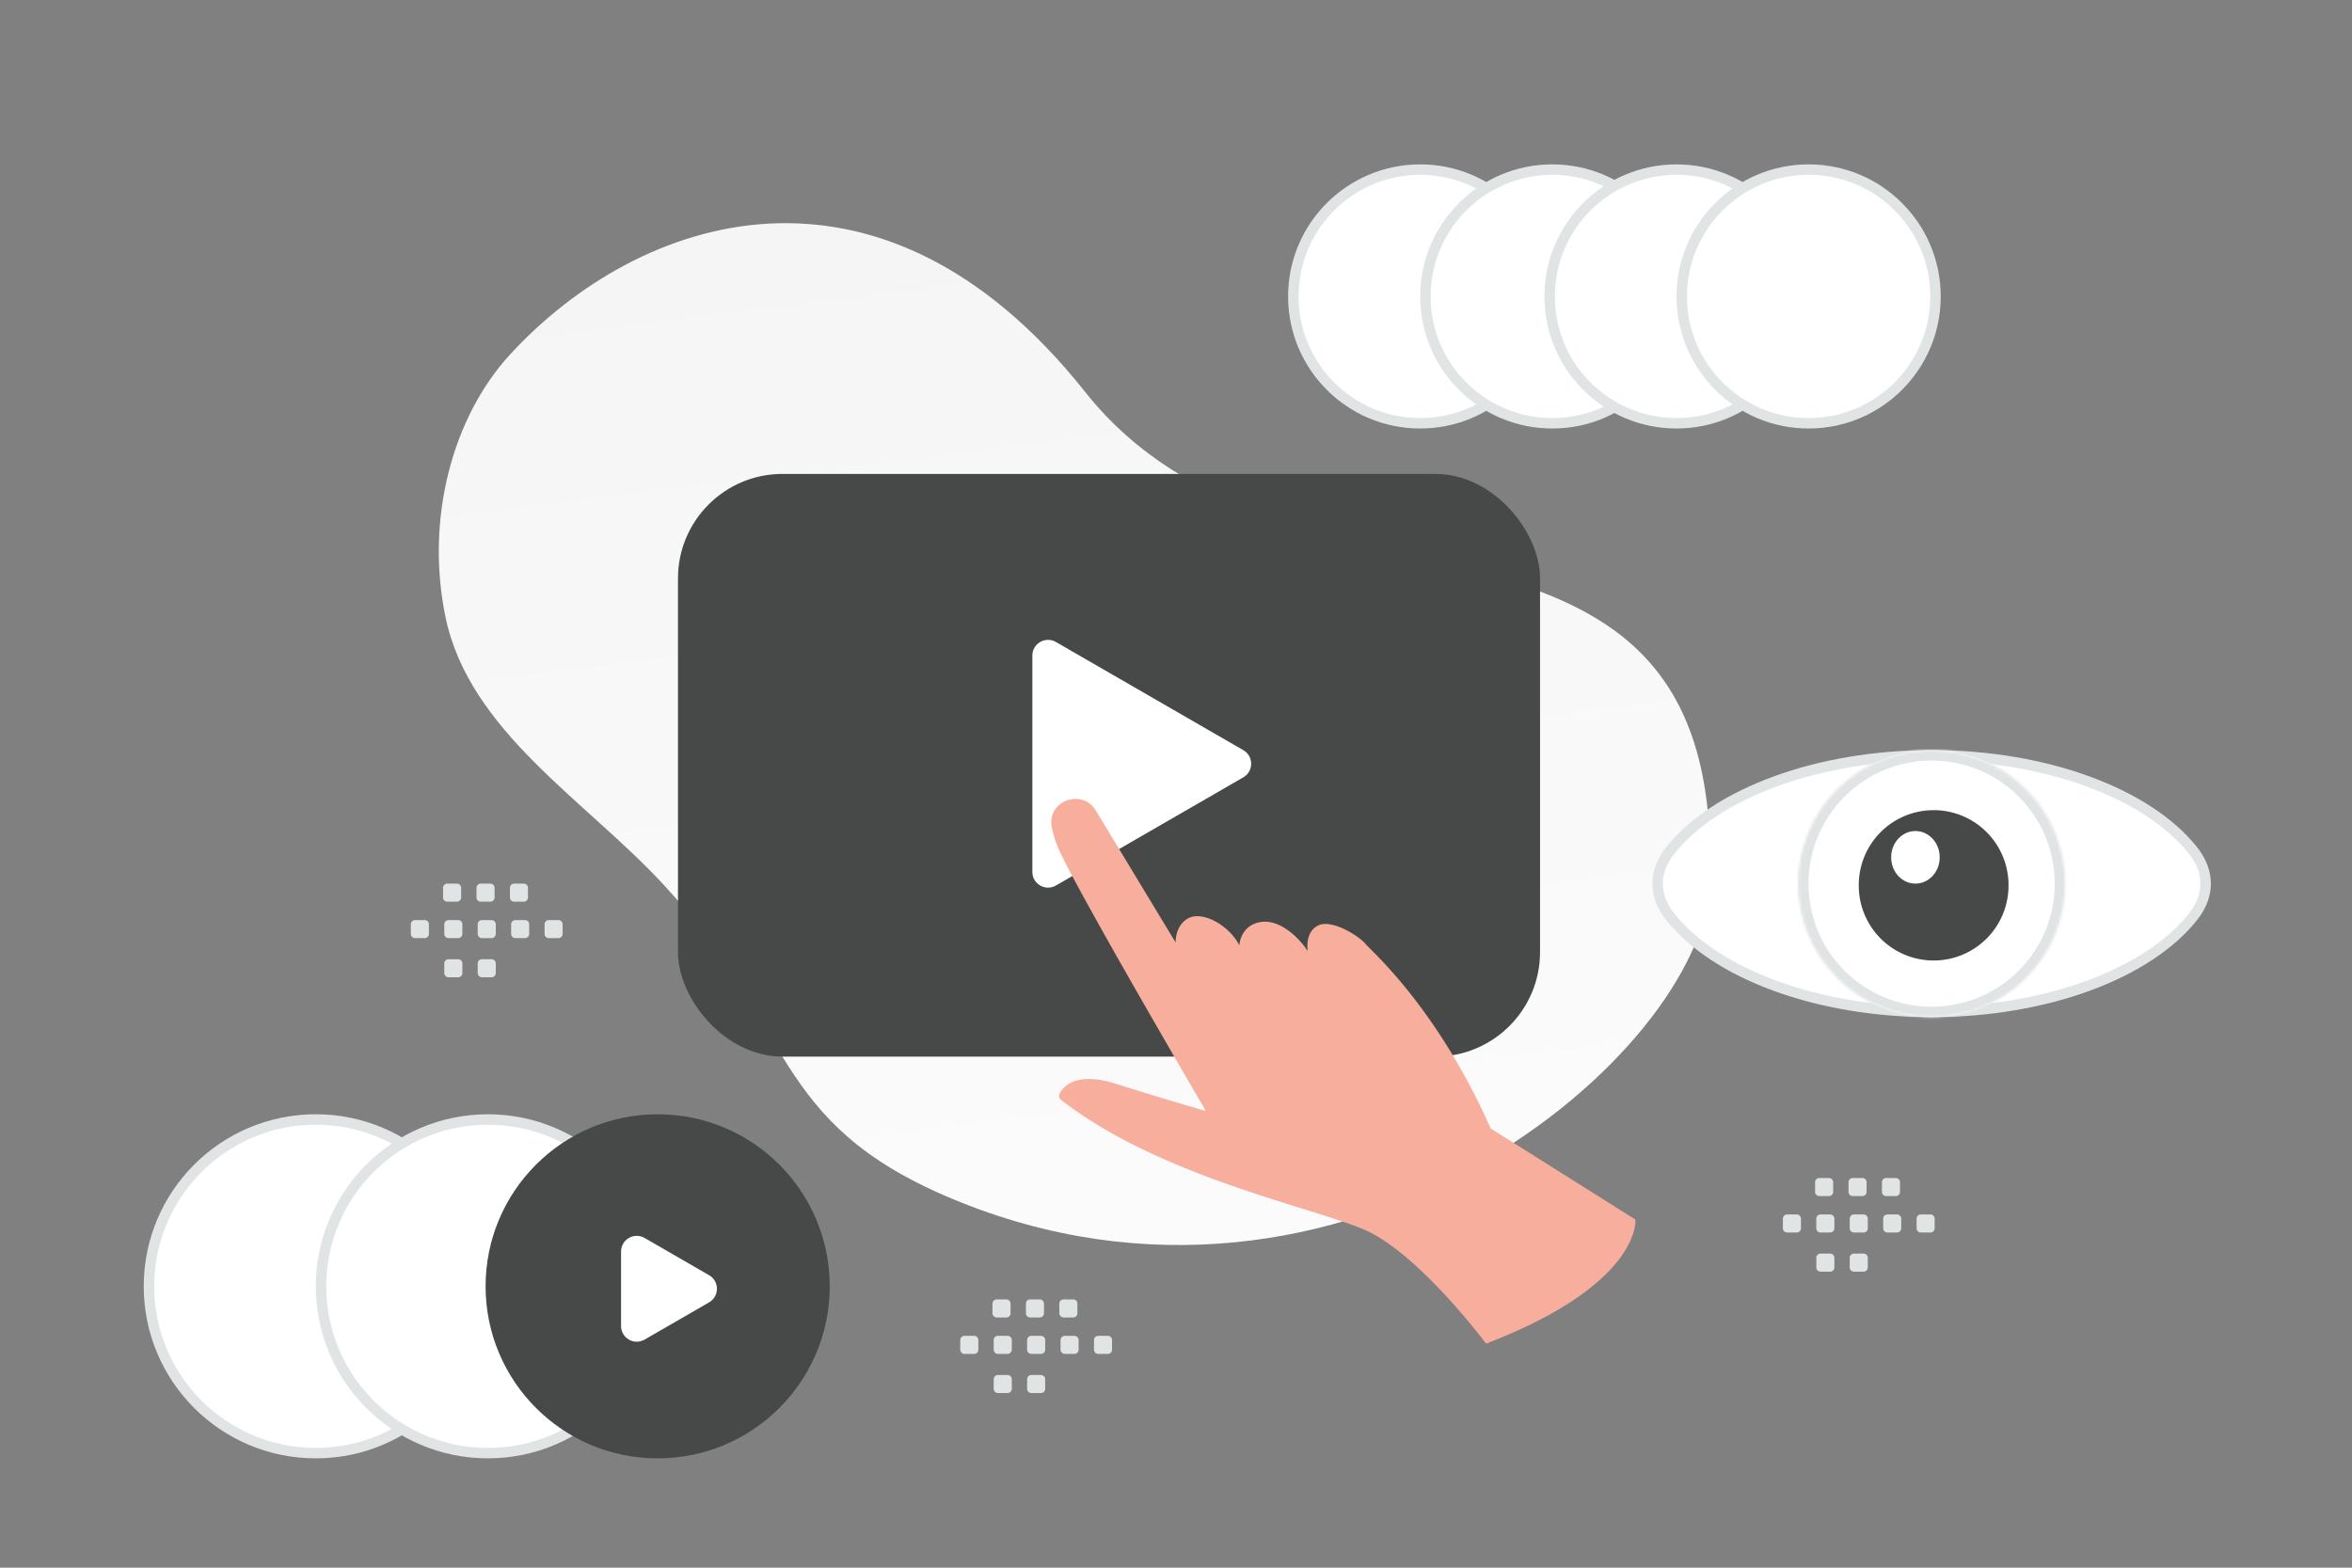<svg width="900" height="600" viewBox="0 0 900 600" fill="none" xmlns="http://www.w3.org/2000/svg"><rect x="0" y="0" width="900" height="600" fill="#808080" stroke="none"/><path fill="transparent" d="M0 0h900v600H0z"/><circle cx="543.444" cy="113.456" r="48.548" fill="#fff" stroke="#E1E4E5" stroke-width="4"/><circle cx="593.992" cy="113.456" r="48.548" fill="#fff" stroke="#E1E4E5" stroke-width="4"/><circle cx="641.528" cy="113.456" r="48.548" fill="#fff" stroke="#E1E4E5" stroke-width="4"/><circle cx="692.076" cy="113.456" r="48.548" fill="#fff" stroke="#E1E4E5" stroke-width="4"/><path d="M654.196 338.481c-2.539 64.426-140.095 182.998-290.029 120.254-69.733-29.184-60.152-65.856-110.17-120.069-29.814-32.312-74.52-58.826-83.54-102.572-7.794-37.76 2.803-76.564 24.7-100.396 49.245-53.595 141.435-84.806 220.078 14.306s245.492 22.317 238.961 188.477z" fill="url(#a)"/><rect x="259.429" y="181.383" width="329.874" height="223.013" rx="40" fill="#464947"/><path d="M475.765 287.113c4 2.309 4 8.083 0 10.392l-71.728 41.412c-4 2.31-9-.577-9-5.196v-82.824c0-4.619 5-7.506 9-5.196l71.728 41.412z" fill="#fff"/><path d="M568.647 514.252s-26.001-34.958-46.948-43.777c-20.725-8.724-78.384-20.439-115.696-49.54a1.897 1.897 0 0 1-.537-2.362c1.484-2.866 6.381-8.503 21.389-3.811 19.524 6.142 34.595 10.456 34.595 10.456s-44.611-76.184-55.163-97.726c-2.085-4.251-3.286-7.905-3.854-11.086-1.77-9.92 11.689-14.802 16.902-6.172l30.52 50.484s-.285-6.708 5.086-9.385c5.087-2.519 14.976 2.268 19.304 10.456 0 0 .316-7.558 8.025-8.881 7.709-1.323 15.26 6.551 18.135 11.117 0 0-1.264-7.275 4.012-9.826s15.671 4.094 18.135 7.086c2.464 2.992 27.266 24.219 47.865 70.61l55.384 34.864s2.464 24.597-57.154 47.493z" fill="#F8AE9D"/><circle cx="120.846" cy="492.311" r="63.846" fill="#fff" stroke="#E1E4E5" stroke-width="4"/><circle cx="186.692" cy="492.311" r="63.846" fill="#fff" stroke="#E1E4E5" stroke-width="4"/><circle cx="251.659" cy="492.311" r="64.346" fill="#464947" stroke="#464947" stroke-width="3"/><path d="M271.336 488.057c4 2.31 4 8.083 0 10.393l-24.686 14.252c-4 2.309-9-.577-9-5.196v-28.505c0-4.619 5-7.506 9-5.196l24.686 14.252z" fill="#fff"/><path d="M634.279 338.189c0-4.287 1.603-8.619 4.861-12.714l-1.565-1.245 1.565 1.245c17.445-21.929 56.462-36.393 99.999-36.393 43.538 0 82.555 14.464 100 36.393 3.258 4.095 4.861 8.427 4.861 12.714 0 4.287-1.603 8.62-4.861 12.715-17.445 21.929-56.462 36.393-100 36.393-43.537 0-82.554-14.464-99.999-36.393l-1.565 1.245 1.565-1.245c-3.258-4.095-4.861-8.428-4.861-12.715z" fill="#fff" stroke="#E1E4E5" stroke-width="4"/><mask id="b" fill="#fff"><path fill-rule="evenodd" clip-rule="evenodd" d="M775.289 302.062c19.944 19.939 19.944 52.308 0 72.28-19.944 19.939-52.321 19.939-72.299 0-19.944-19.938-19.944-52.307 0-72.28 19.978-19.973 52.338-19.973 72.299 0z"/></mask><path fill-rule="evenodd" clip-rule="evenodd" d="M775.289 302.062c19.944 19.939 19.944 52.308 0 72.28-19.944 19.939-52.321 19.939-72.299 0-19.944-19.938-19.944-52.307 0-72.28 19.978-19.973 52.338-19.973 72.299 0z" fill="#fff"/><path d="m775.289 374.342 2.828 2.829.002-.002-2.83-2.827zm-72.299 0-2.828 2.829.003.003 2.825-2.832zm0-72.28-2.828-2.829-.002.003 2.83 2.826zm69.471 2.829c18.38 18.375 18.383 48.212-.003 66.625l5.661 5.653c21.502-21.533 21.506-56.433-.002-77.936l-5.656 5.658zm0 66.623c-18.381 18.376-48.227 18.379-66.645-.003l-5.651 5.663c21.538 21.496 56.445 21.499 77.952-.003l-5.656-5.657zm-66.643 0c-18.38-18.376-18.383-48.213.003-66.626l-5.661-5.652c-21.502 21.533-21.506 56.433.002 77.935l5.656-5.657zm0-66.623c18.417-18.412 48.244-18.411 66.642-.001l5.658-5.656c-21.524-21.536-56.417-21.535-77.956-.001l5.656 5.658z" fill="#E1E4E5" mask="url(#b)"/><path fill-rule="evenodd" clip-rule="evenodd" d="M768.565 338.964a28.653 28.653 0 0 1-8.391 20.26 28.653 28.653 0 0 1-48.911-20.26 28.652 28.652 0 1 1 57.302 0z" fill="#464947"/><ellipse cx="732.945" cy="328.123" rx="9.292" ry="10.067" fill="#fff"/><path fill-rule="evenodd" clip-rule="evenodd" d="M213.681 359.049h-3.688a1.61 1.61 0 0 1-1.61-1.61v-3.688c0-.892.725-1.61 1.61-1.61h3.688c.884 0 1.61.726 1.61 1.61v3.688a1.606 1.606 0 0 1-1.61 1.61zm-12.788 0h-3.689a1.615 1.615 0 0 1-1.609-1.61v-3.688c0-.892.725-1.61 1.609-1.61h3.689c.884 0 1.61.726 1.61 1.61v3.688c0 .885-.726 1.61-1.61 1.61zm-12.796 0h-3.688c-.885 0-1.61-.725-1.61-1.61v-3.688c0-.892.725-1.61 1.61-1.61h3.688c.884 0 1.61.726 1.61 1.61v3.688a1.606 1.606 0 0 1-1.61 1.61zm-12.788 0h-3.689c-.884 0-1.61-.725-1.61-1.61v-3.688c0-.892.726-1.61 1.61-1.61h3.689c.892 0 1.617.726 1.617 1.61v3.688a1.627 1.627 0 0 1-1.617 1.61zm-12.789 0h-3.688a1.618 1.618 0 0 1-1.618-1.61v-3.688c0-.892.726-1.61 1.618-1.61h3.688c.884 0 1.61.726 1.61 1.61v3.688c0 .885-.726 1.61-1.61 1.61zm37.904-13.944h-3.688c-.885 0-1.61-.725-1.61-1.61v-3.696c0-.884.725-1.61 1.61-1.61h3.688c.892 0 1.61.726 1.61 1.61v3.689a1.608 1.608 0 0 1-1.61 1.617zm-12.788 0h-3.689c-.884 0-1.61-.725-1.61-1.61v-3.696c0-.884.726-1.61 1.61-1.61h3.689c.884 0 1.61.726 1.61 1.61v3.689a1.609 1.609 0 0 1-1.61 1.617zm-12.788 0h-3.689a1.617 1.617 0 0 1-1.617-1.61v-3.696c0-.884.725-1.61 1.617-1.61h3.689c.884 0 1.609.726 1.609 1.61v3.689c0 .892-.725 1.617-1.609 1.617zm13.249 28.925h-3.688c-.885 0-1.61-.726-1.61-1.61v-3.688c0-.892.725-1.61 1.61-1.61h3.688c.884 0 1.61.725 1.61 1.61v3.688a1.607 1.607 0 0 1-1.61 1.61zm-12.788 0h-3.689c-.884 0-1.61-.726-1.61-1.61v-3.688c0-.892.726-1.61 1.61-1.61h3.689c.892 0 1.617.725 1.617 1.61v3.688a1.627 1.627 0 0 1-1.617 1.61zm563.382 97.687h-3.688a1.61 1.61 0 0 1-1.61-1.609v-3.689c0-.892.725-1.61 1.61-1.61h3.688c.884 0 1.61.726 1.61 1.61v3.689a1.606 1.606 0 0 1-1.61 1.609zm-12.788 0h-3.688c-.885 0-1.61-.725-1.61-1.609v-3.689c0-.892.725-1.61 1.61-1.61h3.688c.884 0 1.61.726 1.61 1.61v3.689c0 .884-.726 1.609-1.61 1.609zm-12.796 0h-3.688c-.884 0-1.61-.725-1.61-1.609v-3.689c0-.892.726-1.61 1.61-1.61h3.688c.885 0 1.61.726 1.61 1.61v3.689a1.606 1.606 0 0 1-1.61 1.609zm-12.788 0h-3.688c-.885 0-1.61-.725-1.61-1.609v-3.689c0-.892.725-1.61 1.61-1.61h3.688c.892 0 1.617.726 1.617 1.61v3.689a1.626 1.626 0 0 1-1.617 1.609zm-12.789 0h-3.688a1.617 1.617 0 0 1-1.617-1.609v-3.689c0-.892.725-1.61 1.617-1.61h3.688c.885 0 1.61.726 1.61 1.61v3.689c0 .884-.725 1.609-1.61 1.609zm37.904-13.944h-3.688c-.884 0-1.61-.725-1.61-1.61v-3.695c0-.885.726-1.61 1.61-1.61h3.688c.892 0 1.61.725 1.61 1.61v3.688a1.607 1.607 0 0 1-1.61 1.617zm-12.788 0h-3.688c-.885 0-1.61-.725-1.61-1.61v-3.695c0-.885.725-1.61 1.61-1.61h3.688c.884 0 1.61.725 1.61 1.61v3.688a1.608 1.608 0 0 1-1.61 1.617zm-12.788 0h-3.689a1.618 1.618 0 0 1-1.617-1.61v-3.695c0-.885.726-1.61 1.617-1.61h3.689c.884 0 1.61.725 1.61 1.61v3.688c0 .892-.726 1.617-1.61 1.617zm13.249 28.925h-3.688c-.884 0-1.61-.726-1.61-1.61V481.4c0-.892.726-1.61 1.61-1.61h3.688c.885 0 1.61.726 1.61 1.61v3.688a1.606 1.606 0 0 1-1.61 1.61zm-12.788 0h-3.688c-.885 0-1.61-.726-1.61-1.61V481.4c0-.892.725-1.61 1.61-1.61h3.688c.892 0 1.617.726 1.617 1.61v3.688a1.627 1.627 0 0 1-1.617 1.61zm-276.402 31.48h-3.688a1.61 1.61 0 0 1-1.61-1.609v-3.689c0-.892.726-1.61 1.61-1.61h3.688c.885 0 1.61.726 1.61 1.61v3.689a1.606 1.606 0 0 1-1.61 1.609zm-12.788 0h-3.688c-.884 0-1.61-.725-1.61-1.609v-3.689c0-.892.726-1.61 1.61-1.61h3.688c.885 0 1.61.726 1.61 1.61v3.689c0 .884-.725 1.609-1.61 1.609zm-12.796 0h-3.688c-.884 0-1.61-.725-1.61-1.609v-3.689c0-.892.726-1.61 1.61-1.61h3.688c.885 0 1.61.726 1.61 1.61v3.689a1.606 1.606 0 0 1-1.61 1.609zm-12.788 0h-3.688c-.885 0-1.61-.725-1.61-1.609v-3.689c0-.892.725-1.61 1.61-1.61h3.688c.892 0 1.618.726 1.618 1.61v3.689a1.628 1.628 0 0 1-1.618 1.609zm-12.788 0h-3.689a1.617 1.617 0 0 1-1.617-1.609v-3.689c0-.892.725-1.61 1.617-1.61h3.689c.884 0 1.609.726 1.609 1.61v3.689c0 .884-.725 1.609-1.609 1.609zm37.903-13.944h-3.688c-.884 0-1.61-.725-1.61-1.61v-3.695c0-.885.726-1.61 1.61-1.61h3.688c.892 0 1.61.725 1.61 1.61v3.688a1.607 1.607 0 0 1-1.61 1.617zm-12.788 0h-3.688c-.885 0-1.61-.725-1.61-1.61v-3.695c0-.885.725-1.61 1.61-1.61h3.688c.884 0 1.61.725 1.61 1.61v3.688a1.608 1.608 0 0 1-1.61 1.617zm-12.788 0h-3.688a1.618 1.618 0 0 1-1.618-1.61v-3.695c0-.885.726-1.61 1.618-1.61h3.688c.884 0 1.61.725 1.61 1.61v3.688c0 .892-.726 1.617-1.61 1.617zm13.249 28.925h-3.688c-.884 0-1.61-.725-1.61-1.61v-3.688c0-.892.726-1.61 1.61-1.61h3.688c.885 0 1.61.726 1.61 1.61v3.688a1.606 1.606 0 0 1-1.61 1.61zm-12.788 0h-3.688c-.885 0-1.61-.725-1.61-1.61v-3.688c0-.892.725-1.61 1.61-1.61h3.688c.892 0 1.618.726 1.618 1.61v3.688a1.628 1.628 0 0 1-1.618 1.61z" fill="#E1E4E5"/><defs><linearGradient id="a" x1="468.341" y1="708.64" x2="333.219" y2="-370.972" gradientUnits="userSpaceOnUse"><stop stop-color="#fff"/><stop offset="1" stop-color="#EEE"/></linearGradient></defs></svg>